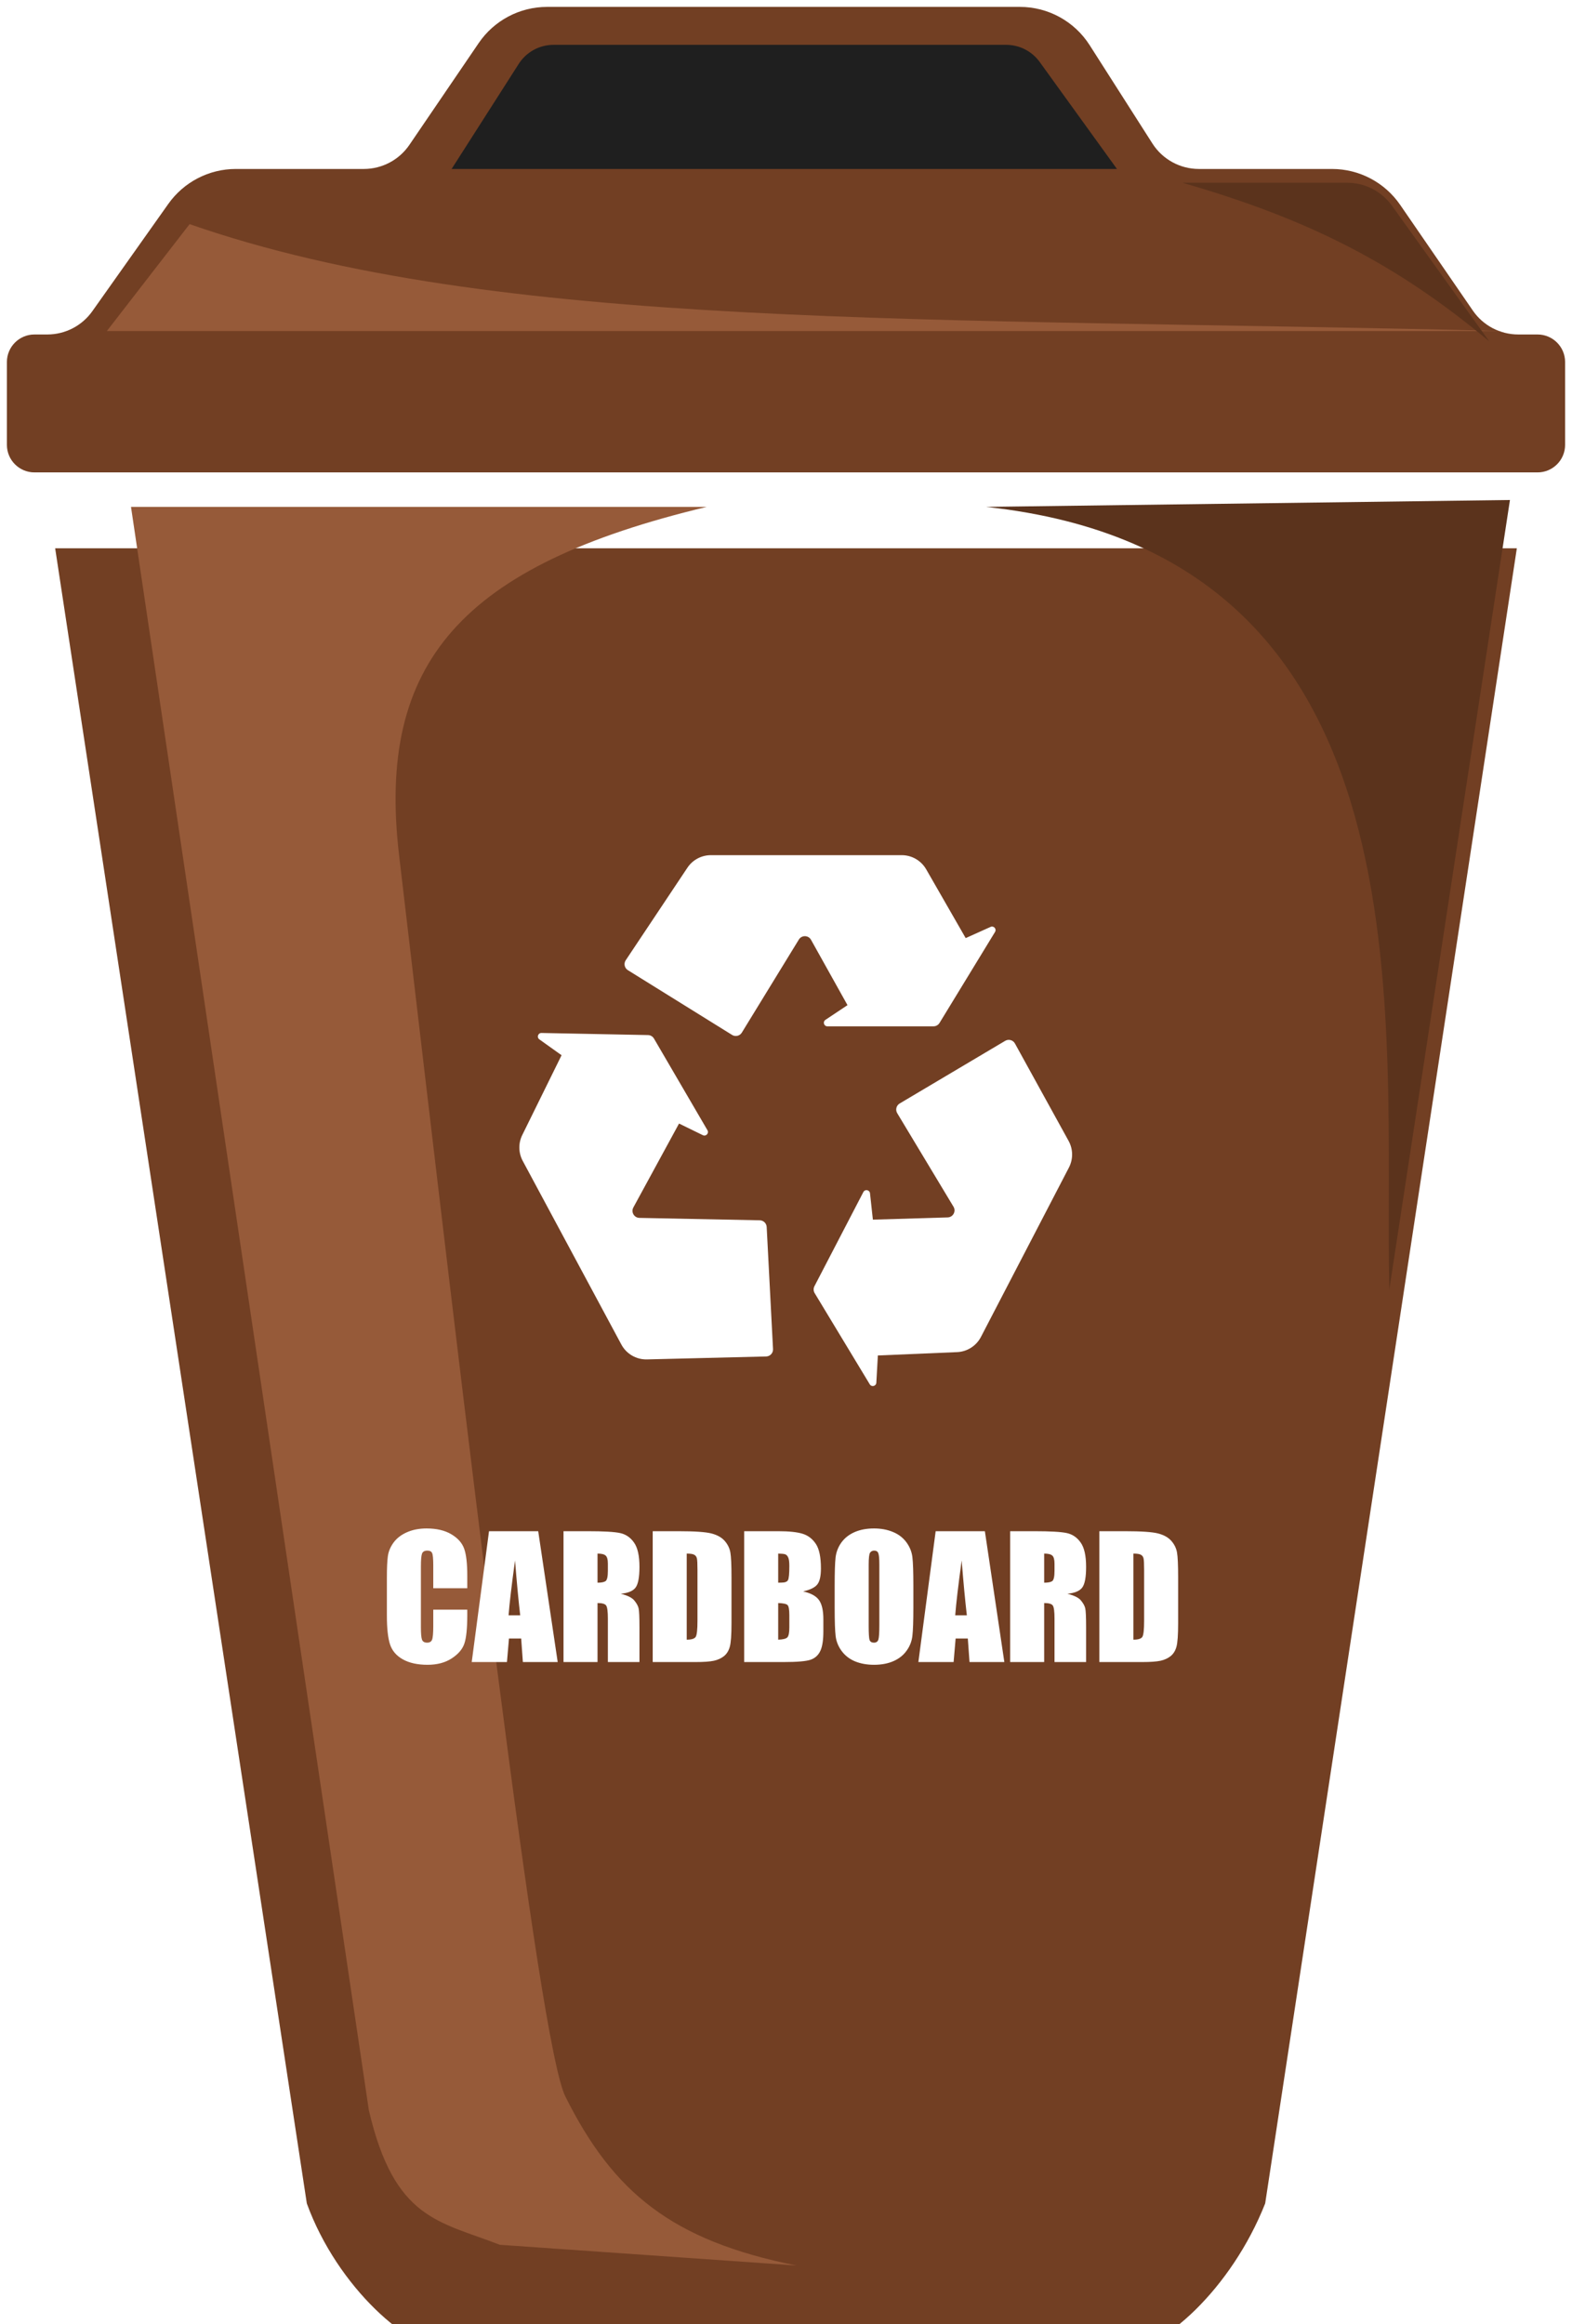<svg width="228" height="337" viewBox="0 0 228 337" fill="none" xmlns="http://www.w3.org/2000/svg">
<g filter="url(#filter0_dif_194_3896)">
<path d="M8 67.5H220L183.5 307.5C178.616 319.869 168.5 329 162.5 329H65.5C59.5 329 48.923 319.676 44.5 307.5L8 67.5Z" fill="#723F23"/>
</g>
<g filter="url(#filter1_df_194_3896)">
<path d="M15 69.5H98.5C63 78 50.596 92 53.882 120C63.69 203.576 74.091 292.182 78 300C84.935 313.871 93.389 320.881 111.5 324.5L68.5 321.5C59.646 318.062 53.208 317.865 49.5 302L15 69.5Z" fill="#965A39"/>
</g>
<g filter="url(#filter2_df_194_3896)">
<path d="M143 69.5L219 68.5L201.5 183C200.674 144.251 208.5 76.5 143 69.5Z" fill="#5B331C"/>
</g>
<g filter="url(#filter3_f_194_3896)">
<path d="M1 52.5C1 50.291 2.791 48.5 5 48.5H6.863C9.458 48.5 11.891 47.242 13.391 45.124L24.413 29.564C26.663 26.388 30.313 24.5 34.205 24.5H52.769C55.416 24.5 57.892 23.191 59.381 21.002L69.428 6.247C71.663 2.964 75.376 1 79.347 1H147.923C152.02 1 155.834 3.09 158.038 6.544L167.141 20.804C168.611 23.107 171.153 24.5 173.884 24.5H193.188C197.139 24.5 200.837 26.445 203.076 29.702L213.616 45.032C215.108 47.203 217.574 48.5 220.208 48.5H223C225.209 48.5 227 50.291 227 52.5V64.5C227 66.709 225.209 68.5 223 68.5H5C2.791 68.5 1 66.709 1 64.5V52.5Z" fill="#723F23"/>
</g>
<g filter="url(#filter4_df_194_3896)">
<path d="M75.231 7.27C76.333 5.544 78.239 4.5 80.287 4.5H145.932C147.859 4.5 149.668 5.425 150.796 6.987L162 22.5H65.5L75.231 7.27Z" fill="#1F1F1F"/>
</g>
<g filter="url(#filter5_df_194_3896)">
<path d="M27.5 28.5C72 44 134.25 41.919 218 44H15.5L27.5 28.5Z" fill="#965A39"/>
</g>
<g filter="url(#filter6_df_194_3896)">
<path d="M171.5 24.5H195.393C197.971 24.5 200.391 25.742 201.894 27.837L216 47.5C202.531 36.26 189.877 29.793 171.5 24.5Z" fill="#5B331C"/>
</g>
<path d="M99.699 125.823C100.458 124.684 101.737 124 103.105 124H130.784C132.25 124 133.604 124.784 134.334 126.055L140.062 136.026L143.671 134.402C144.129 134.195 144.58 134.705 144.318 135.135L136.267 148.328C136.081 148.633 135.75 148.819 135.393 148.819H120.003C119.497 148.819 119.298 148.162 119.72 147.881L122.919 145.748L117.63 136.273C117.249 135.59 116.273 135.57 115.864 136.237L107.593 149.732C107.297 150.216 106.663 150.366 106.181 150.067L91.066 140.677C90.575 140.372 90.434 139.721 90.754 139.24L99.699 125.823Z" fill="white"/>
<path d="M154.988 165.434C155.648 166.633 155.666 168.082 155.035 169.297L142.273 193.858C141.597 195.158 140.277 195.999 138.813 196.06L127.324 196.546L127.101 200.497C127.073 200.999 126.413 201.163 126.152 200.733L118.157 187.506C117.972 187.201 117.96 186.821 118.124 186.505L125.22 172.848C125.454 172.399 126.128 172.525 126.183 173.029L126.601 176.851L137.447 176.527C138.229 176.504 138.697 175.647 138.293 174.976L130.132 161.415C129.839 160.928 129.998 160.297 130.487 160.007L145.787 150.924C146.285 150.629 146.927 150.804 147.206 151.31L154.988 165.434Z" fill="white"/>
<path d="M93.827 197.116C92.284 197.153 90.851 196.32 90.121 194.96L75.814 168.33C75.188 167.165 75.163 165.769 75.748 164.583L81.448 153.01L78.227 150.712C77.817 150.419 78.031 149.774 78.534 149.783L93.987 150.087C94.344 150.094 94.671 150.286 94.851 150.594L102.608 163.886C102.863 164.324 102.396 164.826 101.941 164.604L98.486 162.916L91.861 175.083C91.494 175.757 91.972 176.58 92.739 176.596L110.197 176.945C110.733 176.956 111.171 177.379 111.198 177.915L112.118 195.615C112.148 196.19 111.697 196.677 111.121 196.691L93.827 197.116Z" fill="white"/>
<path d="M67.773 230.301H62.84V226.996C62.84 226.035 62.785 225.438 62.676 225.203C62.574 224.961 62.344 224.84 61.984 224.84C61.578 224.84 61.32 224.984 61.211 225.273C61.102 225.562 61.047 226.188 61.047 227.148V235.961C61.047 236.883 61.102 237.484 61.211 237.766C61.32 238.047 61.566 238.188 61.949 238.188C62.316 238.188 62.555 238.047 62.664 237.766C62.781 237.484 62.84 236.824 62.84 235.785V233.406H67.773V234.145C67.773 236.105 67.633 237.496 67.352 238.316C67.078 239.137 66.465 239.855 65.512 240.473C64.566 241.09 63.398 241.398 62.008 241.398C60.562 241.398 59.371 241.137 58.434 240.613C57.496 240.09 56.875 239.367 56.57 238.445C56.266 237.516 56.113 236.121 56.113 234.262V228.719C56.113 227.352 56.16 226.328 56.254 225.648C56.348 224.961 56.625 224.301 57.086 223.668C57.555 223.035 58.199 222.539 59.02 222.18C59.848 221.812 60.797 221.629 61.867 221.629C63.32 221.629 64.519 221.91 65.465 222.473C66.41 223.035 67.031 223.738 67.328 224.582C67.625 225.418 67.773 226.723 67.773 228.496V230.301ZM78.062 222.027L80.887 241H75.836L75.59 237.59H73.82L73.527 241H68.418L70.926 222.027H78.062ZM75.449 234.227C75.199 232.078 74.949 229.426 74.699 226.27C74.199 229.895 73.887 232.547 73.762 234.227H75.449ZM81.731 222.027H85.223C87.551 222.027 89.125 222.117 89.945 222.297C90.773 222.477 91.445 222.938 91.961 223.68C92.484 224.414 92.746 225.59 92.746 227.207C92.746 228.684 92.562 229.676 92.195 230.184C91.828 230.691 91.106 230.996 90.027 231.098C91.004 231.34 91.66 231.664 91.996 232.07C92.332 232.477 92.539 232.852 92.617 233.195C92.703 233.531 92.746 234.465 92.746 235.996V241H88.164V234.695C88.164 233.68 88.082 233.051 87.918 232.809C87.762 232.566 87.344 232.445 86.664 232.445V241H81.731V222.027ZM86.664 225.273V229.492C87.219 229.492 87.606 229.418 87.824 229.27C88.051 229.113 88.164 228.617 88.164 227.781V226.738C88.164 226.137 88.055 225.742 87.836 225.555C87.625 225.367 87.234 225.273 86.664 225.273ZM94.668 222.027H98.359C100.742 222.027 102.352 222.137 103.188 222.355C104.031 222.574 104.672 222.934 105.109 223.434C105.547 223.934 105.82 224.492 105.93 225.109C106.039 225.719 106.094 226.922 106.094 228.719V235.363C106.094 237.066 106.012 238.207 105.848 238.785C105.691 239.355 105.414 239.805 105.016 240.133C104.617 240.453 104.125 240.68 103.539 240.812C102.953 240.938 102.07 241 100.891 241H94.668V222.027ZM99.602 225.273V237.754C100.312 237.754 100.75 237.613 100.914 237.332C101.078 237.043 101.16 236.266 101.16 235V227.629C101.16 226.77 101.133 226.219 101.078 225.977C101.023 225.734 100.898 225.559 100.703 225.449C100.508 225.332 100.141 225.273 99.602 225.273ZM107.934 222.027H112.855C114.41 222.027 115.586 222.148 116.383 222.391C117.188 222.633 117.836 223.125 118.328 223.867C118.82 224.602 119.066 225.789 119.066 227.43C119.066 228.539 118.891 229.312 118.539 229.75C118.195 230.188 117.512 230.523 116.488 230.758C117.629 231.016 118.402 231.445 118.809 232.047C119.215 232.641 119.418 233.555 119.418 234.789V236.547C119.418 237.828 119.27 238.777 118.973 239.395C118.684 240.012 118.219 240.434 117.578 240.66C116.938 240.887 115.625 241 113.641 241H107.934V222.027ZM112.867 225.273V229.492C113.078 229.484 113.242 229.48 113.359 229.48C113.844 229.48 114.152 229.363 114.285 229.129C114.418 228.887 114.484 228.203 114.484 227.078C114.484 226.484 114.43 226.07 114.32 225.836C114.211 225.594 114.066 225.441 113.887 225.379C113.715 225.316 113.375 225.281 112.867 225.273ZM112.867 232.445V237.754C113.562 237.73 114.004 237.621 114.191 237.426C114.387 237.23 114.484 236.75 114.484 235.984V234.215C114.484 233.402 114.398 232.91 114.227 232.738C114.055 232.566 113.602 232.469 112.867 232.445ZM132.473 233.137C132.473 235.043 132.426 236.395 132.332 237.191C132.246 237.98 131.965 238.703 131.488 239.359C131.02 240.016 130.383 240.52 129.578 240.871C128.773 241.223 127.836 241.398 126.766 241.398C125.75 241.398 124.836 241.234 124.023 240.906C123.219 240.57 122.57 240.07 122.078 239.406C121.586 238.742 121.293 238.02 121.199 237.238C121.105 236.457 121.059 235.09 121.059 233.137V229.891C121.059 227.984 121.102 226.637 121.188 225.848C121.281 225.051 121.562 224.324 122.031 223.668C122.508 223.012 123.148 222.508 123.953 222.156C124.758 221.805 125.695 221.629 126.766 221.629C127.781 221.629 128.691 221.797 129.496 222.133C130.309 222.461 130.961 222.957 131.453 223.621C131.945 224.285 132.238 225.008 132.332 225.789C132.426 226.57 132.473 227.938 132.473 229.891V233.137ZM127.539 226.902C127.539 226.02 127.488 225.457 127.387 225.215C127.293 224.965 127.094 224.84 126.789 224.84C126.531 224.84 126.332 224.941 126.191 225.145C126.059 225.34 125.992 225.926 125.992 226.902V235.762C125.992 236.863 126.035 237.543 126.121 237.801C126.215 238.059 126.426 238.188 126.754 238.188C127.09 238.188 127.305 238.039 127.398 237.742C127.492 237.445 127.539 236.738 127.539 235.621V226.902ZM142.844 222.027L145.668 241H140.617L140.371 237.59H138.602L138.309 241H133.199L135.707 222.027H142.844ZM140.23 234.227C139.98 232.078 139.73 229.426 139.48 226.27C138.98 229.895 138.668 232.547 138.543 234.227H140.23ZM146.512 222.027H150.004C152.332 222.027 153.906 222.117 154.727 222.297C155.555 222.477 156.227 222.938 156.742 223.68C157.266 224.414 157.527 225.59 157.527 227.207C157.527 228.684 157.344 229.676 156.977 230.184C156.609 230.691 155.887 230.996 154.809 231.098C155.785 231.34 156.441 231.664 156.777 232.07C157.113 232.477 157.32 232.852 157.398 233.195C157.484 233.531 157.527 234.465 157.527 235.996V241H152.945V234.695C152.945 233.68 152.863 233.051 152.699 232.809C152.543 232.566 152.125 232.445 151.445 232.445V241H146.512V222.027ZM151.445 225.273V229.492C152 229.492 152.387 229.418 152.605 229.27C152.832 229.113 152.945 228.617 152.945 227.781V226.738C152.945 226.137 152.836 225.742 152.617 225.555C152.406 225.367 152.016 225.273 151.445 225.273ZM159.449 222.027H163.141C165.523 222.027 167.133 222.137 167.969 222.355C168.812 222.574 169.453 222.934 169.891 223.434C170.328 223.934 170.602 224.492 170.711 225.109C170.82 225.719 170.875 226.922 170.875 228.719V235.363C170.875 237.066 170.793 238.207 170.629 238.785C170.473 239.355 170.195 239.805 169.797 240.133C169.398 240.453 168.906 240.68 168.32 240.812C167.734 240.938 166.852 241 165.672 241H159.449V222.027ZM164.383 225.273V237.754C165.094 237.754 165.531 237.613 165.695 237.332C165.859 237.043 165.941 236.266 165.941 235V227.629C165.941 226.77 165.914 226.219 165.859 225.977C165.805 225.734 165.68 225.559 165.484 225.449C165.289 225.332 164.922 225.273 164.383 225.273Z" fill="white"/>
<defs>
<filter id="filter0_dif_194_3896" x="4" y="66.5" width="220" height="270.5" filterUnits="userSpaceOnUse" color-interpolation-filters="sRGB">
<feFlood flood-opacity="0" result="BackgroundImageFix"/>
<feColorMatrix in="SourceAlpha" type="matrix" values="0 0 0 0 0 0 0 0 0 0 0 0 0 0 0 0 0 0 127 0" result="hardAlpha"/>
<feOffset dy="4"/>
<feGaussianBlur stdDeviation="2"/>
<feComposite in2="hardAlpha" operator="out"/>
<feColorMatrix type="matrix" values="0 0 0 0 0 0 0 0 0 0 0 0 0 0 0 0 0 0 0.25 0"/>
<feBlend mode="normal" in2="BackgroundImageFix" result="effect1_dropShadow_194_3896"/>
<feBlend mode="normal" in="SourceGraphic" in2="effect1_dropShadow_194_3896" result="shape"/>
<feColorMatrix in="SourceAlpha" type="matrix" values="0 0 0 0 0 0 0 0 0 0 0 0 0 0 0 0 0 0 127 0" result="hardAlpha"/>
<feOffset dy="8"/>
<feGaussianBlur stdDeviation="6"/>
<feComposite in2="hardAlpha" operator="arithmetic" k2="-1" k3="1"/>
<feColorMatrix type="matrix" values="0 0 0 0 0 0 0 0 0 0 0 0 0 0 0 0 0 0 0.25 0"/>
<feBlend mode="normal" in2="shape" result="effect2_innerShadow_194_3896"/>
<feGaussianBlur stdDeviation="0.5" result="effect3_foregroundBlur_194_3896"/>
</filter>
<filter id="filter1_df_194_3896" x="11" y="65.5" width="112.5" height="271" filterUnits="userSpaceOnUse" color-interpolation-filters="sRGB">
<feFlood flood-opacity="0" result="BackgroundImageFix"/>
<feColorMatrix in="SourceAlpha" type="matrix" values="0 0 0 0 0 0 0 0 0 0 0 0 0 0 0 0 0 0 127 0" result="hardAlpha"/>
<feOffset dx="4" dy="4"/>
<feGaussianBlur stdDeviation="4"/>
<feComposite in2="hardAlpha" operator="out"/>
<feColorMatrix type="matrix" values="0 0 0 0 0 0 0 0 0 0 0 0 0 0 0 0 0 0 0.15 0"/>
<feBlend mode="normal" in2="BackgroundImageFix" result="effect1_dropShadow_194_3896"/>
<feBlend mode="normal" in="SourceGraphic" in2="effect1_dropShadow_194_3896" result="shape"/>
<feGaussianBlur stdDeviation="2" result="effect2_foregroundBlur_194_3896"/>
</filter>
<filter id="filter2_df_194_3896" x="135" y="64.5" width="92" height="130.5" filterUnits="userSpaceOnUse" color-interpolation-filters="sRGB">
<feFlood flood-opacity="0" result="BackgroundImageFix"/>
<feColorMatrix in="SourceAlpha" type="matrix" values="0 0 0 0 0 0 0 0 0 0 0 0 0 0 0 0 0 0 127 0" result="hardAlpha"/>
<feOffset dy="4"/>
<feGaussianBlur stdDeviation="4"/>
<feComposite in2="hardAlpha" operator="out"/>
<feColorMatrix type="matrix" values="0 0 0 0 0 0 0 0 0 0 0 0 0 0 0 0 0 0 0.25 0"/>
<feBlend mode="normal" in2="BackgroundImageFix" result="effect1_dropShadow_194_3896"/>
<feBlend mode="normal" in="SourceGraphic" in2="effect1_dropShadow_194_3896" result="shape"/>
<feGaussianBlur stdDeviation="2" result="effect2_foregroundBlur_194_3896"/>
</filter>
<filter id="filter3_f_194_3896" x="0" y="0" width="228" height="69.5" filterUnits="userSpaceOnUse" color-interpolation-filters="sRGB">
<feFlood flood-opacity="0" result="BackgroundImageFix"/>
<feBlend mode="normal" in="SourceGraphic" in2="BackgroundImageFix" result="shape"/>
<feGaussianBlur stdDeviation="0.5" result="effect1_foregroundBlur_194_3896"/>
</filter>
<filter id="filter4_df_194_3896" x="61.5" y="2.5" width="104.5" height="26" filterUnits="userSpaceOnUse" color-interpolation-filters="sRGB">
<feFlood flood-opacity="0" result="BackgroundImageFix"/>
<feColorMatrix in="SourceAlpha" type="matrix" values="0 0 0 0 0 0 0 0 0 0 0 0 0 0 0 0 0 0 127 0" result="hardAlpha"/>
<feOffset dy="2"/>
<feGaussianBlur stdDeviation="2"/>
<feComposite in2="hardAlpha" operator="out"/>
<feColorMatrix type="matrix" values="0 0 0 0 0 0 0 0 0 0 0 0 0 0 0 0 0 0 0.4 0"/>
<feBlend mode="normal" in2="BackgroundImageFix" result="effect1_dropShadow_194_3896"/>
<feBlend mode="normal" in="SourceGraphic" in2="effect1_dropShadow_194_3896" result="shape"/>
<feGaussianBlur stdDeviation="1" result="effect2_foregroundBlur_194_3896"/>
</filter>
<filter id="filter5_df_194_3896" x="7.5" y="24.5" width="218.5" height="31.5" filterUnits="userSpaceOnUse" color-interpolation-filters="sRGB">
<feFlood flood-opacity="0" result="BackgroundImageFix"/>
<feColorMatrix in="SourceAlpha" type="matrix" values="0 0 0 0 0 0 0 0 0 0 0 0 0 0 0 0 0 0 127 0" result="hardAlpha"/>
<feOffset dy="4"/>
<feGaussianBlur stdDeviation="4"/>
<feComposite in2="hardAlpha" operator="out"/>
<feColorMatrix type="matrix" values="0 0 0 0 0 0 0 0 0 0 0 0 0 0 0 0 0 0 0.25 0"/>
<feBlend mode="normal" in2="BackgroundImageFix" result="effect1_dropShadow_194_3896"/>
<feBlend mode="normal" in="SourceGraphic" in2="effect1_dropShadow_194_3896" result="shape"/>
<feGaussianBlur stdDeviation="2" result="effect2_foregroundBlur_194_3896"/>
</filter>
<filter id="filter6_df_194_3896" x="167.5" y="22.5" width="52.5" height="31" filterUnits="userSpaceOnUse" color-interpolation-filters="sRGB">
<feFlood flood-opacity="0" result="BackgroundImageFix"/>
<feColorMatrix in="SourceAlpha" type="matrix" values="0 0 0 0 0 0 0 0 0 0 0 0 0 0 0 0 0 0 127 0" result="hardAlpha"/>
<feOffset dy="2"/>
<feGaussianBlur stdDeviation="2"/>
<feComposite in2="hardAlpha" operator="out"/>
<feColorMatrix type="matrix" values="0 0 0 0 0 0 0 0 0 0 0 0 0 0 0 0 0 0 0.3 0"/>
<feBlend mode="normal" in2="BackgroundImageFix" result="effect1_dropShadow_194_3896"/>
<feBlend mode="normal" in="SourceGraphic" in2="effect1_dropShadow_194_3896" result="shape"/>
<feGaussianBlur stdDeviation="0.5" result="effect2_foregroundBlur_194_3896"/>
</filter>
</defs>
</svg>
